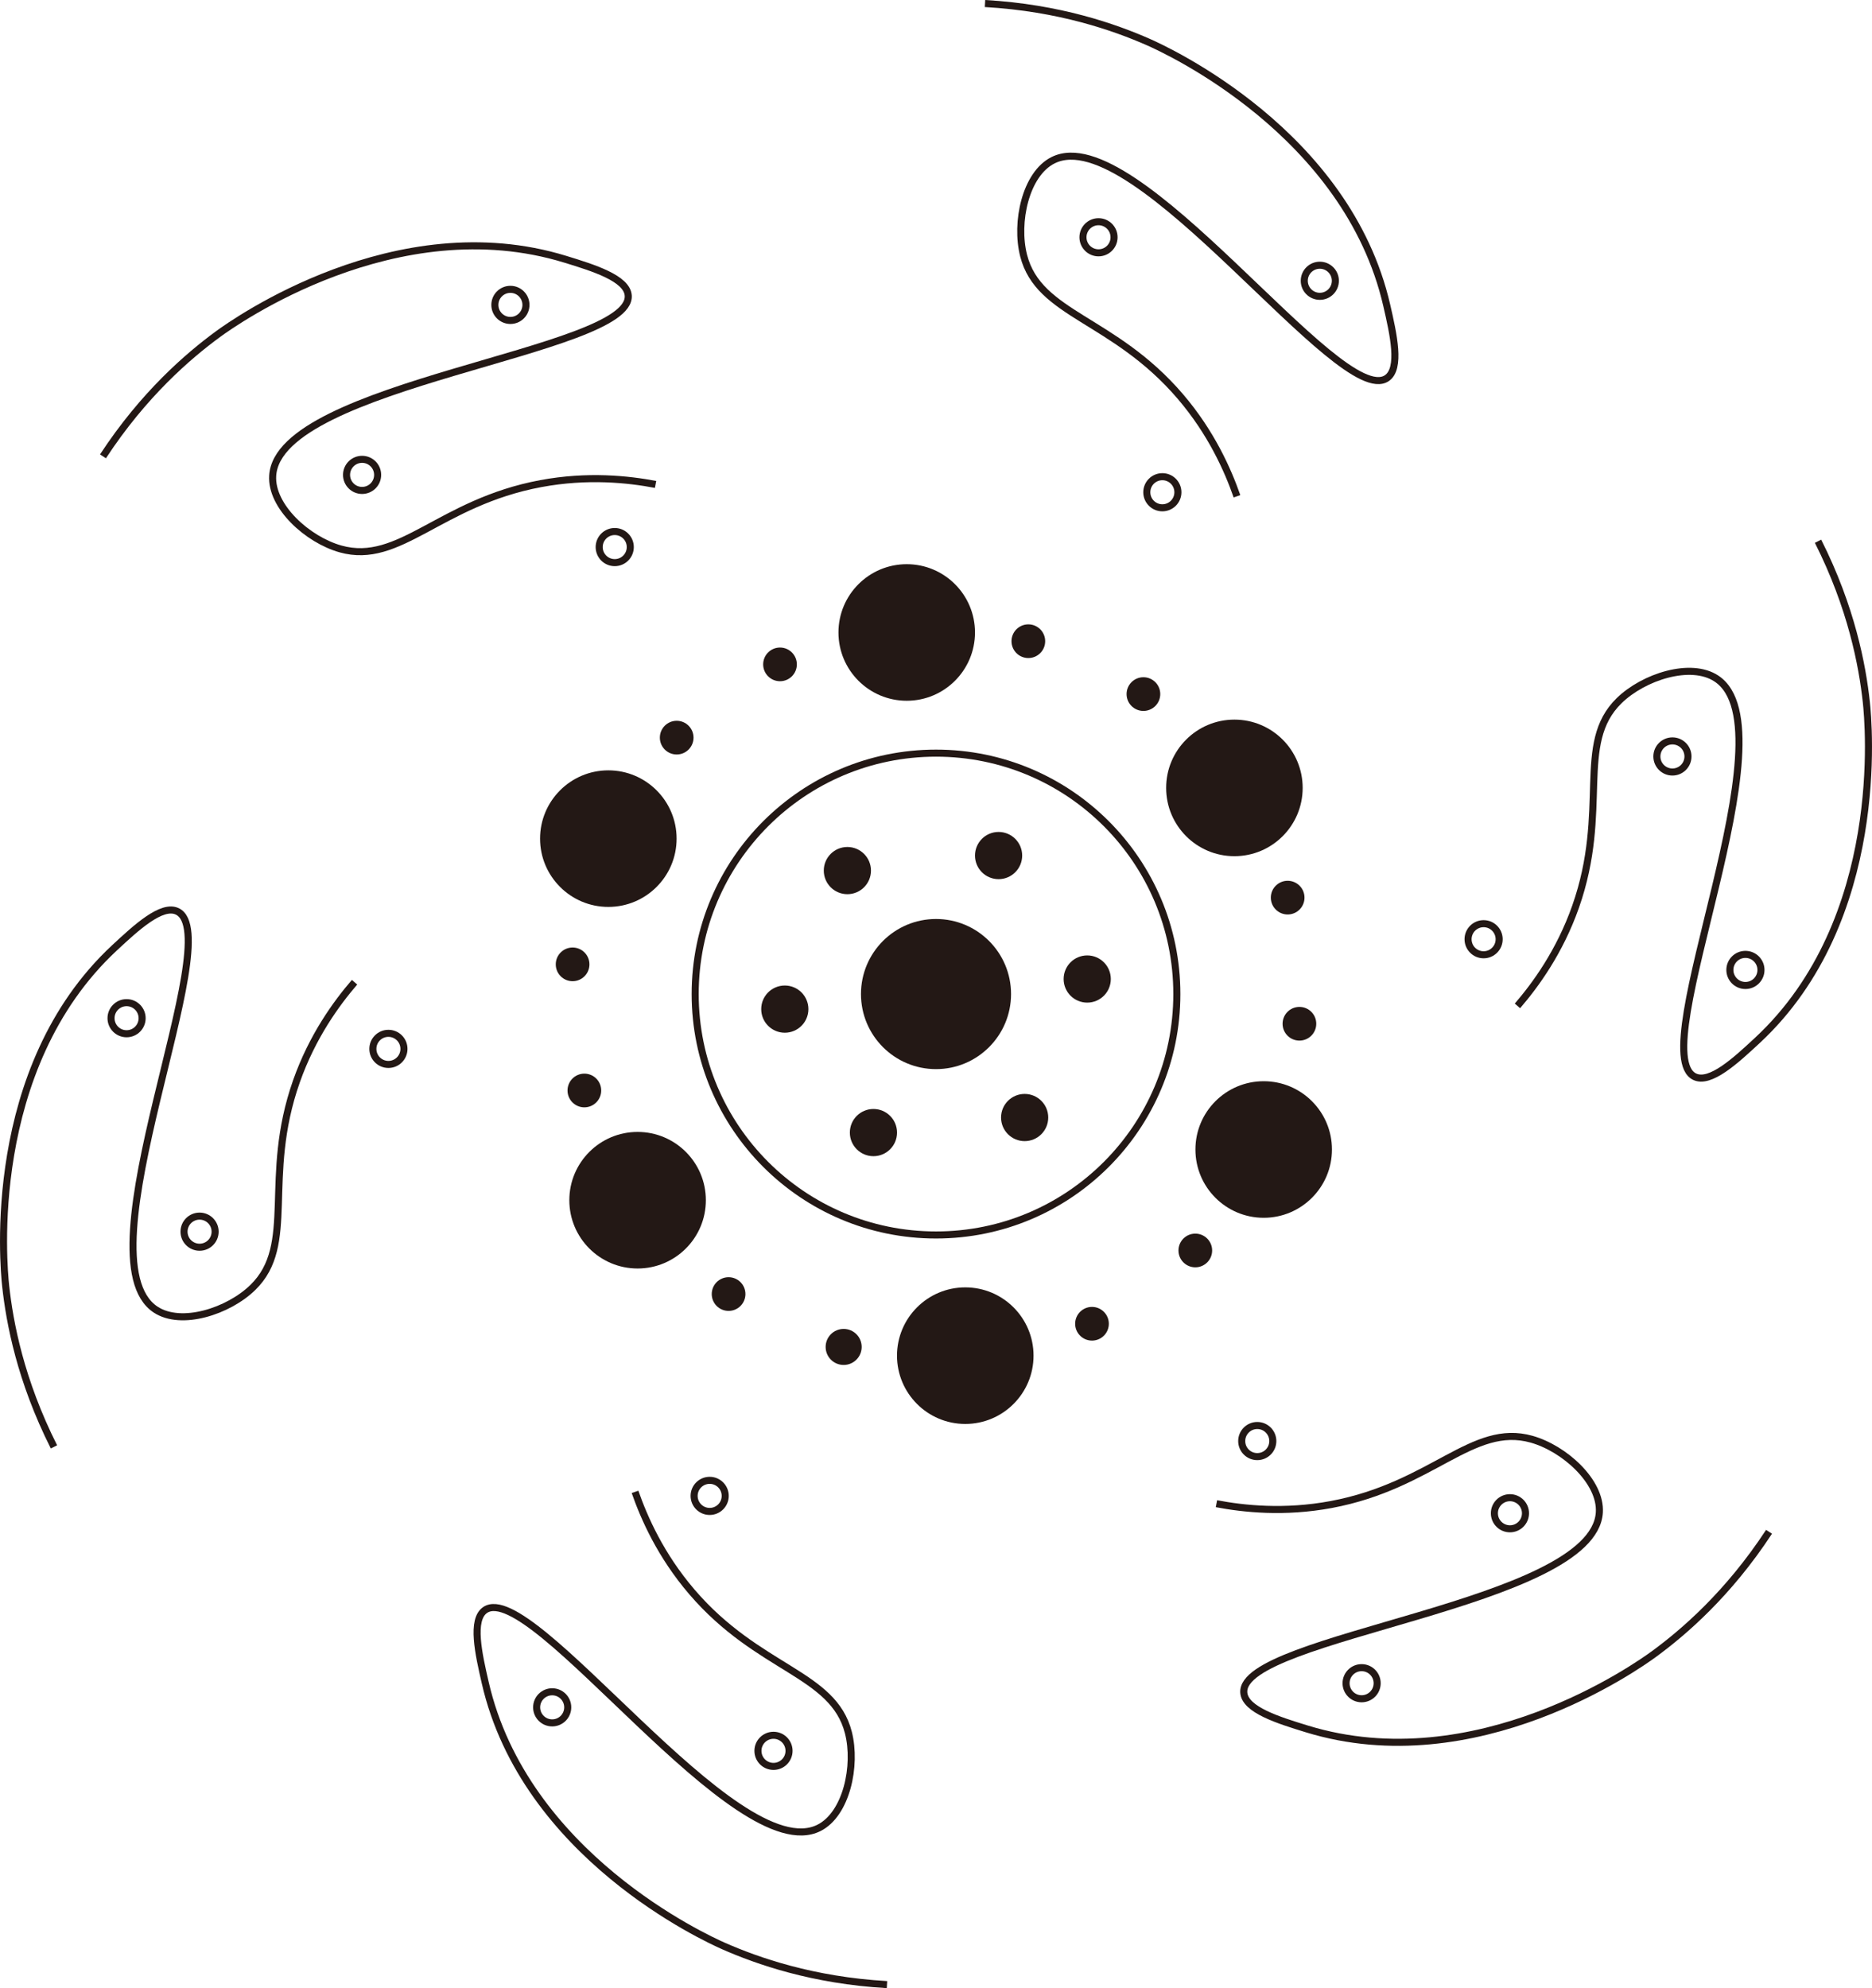<?xml version="1.0" encoding="UTF-8"?>
<svg id="_图层_2" data-name="图层 2" xmlns="http://www.w3.org/2000/svg" viewBox="0 0 795.81 844.89">
  <defs>
    <style>
      .cls--1 {
        fill: none;
        stroke-width: 3px;
      }

      .cls--1, .cls--2 {
        stroke: #231815;
        stroke-miterlimit: 10;
      }

      .cls--2, .cls--3 {
        fill: #231815;
      }

      .cls--3 {
        stroke-width: 0px;
      }
    </style>
  </defs>
  <g id="_5" data-name="5">
    <g>
      <circle class="cls--3" cx="397.91" cy="422.44" r="31.9"/>
      <circle class="cls--3" cx="360.23" cy="369.97" r="10.03"/>
      <circle class="cls--3" cx="333.63" cy="428.84" r="10.03"/>
      <circle class="cls--3" cx="371.31" cy="481.31" r="10.03"/>
      <circle class="cls--3" cx="435.59" cy="474.91" r="10.03"/>
      <circle class="cls--3" cx="462.19" cy="416.05" r="10.03"/>
      <circle class="cls--3" cx="424.51" cy="363.58" r="10.03"/>
      <circle class="cls--1" cx="397.91" cy="422.44" r="102.38"/>
      <circle class="cls--3" cx="385.46" cy="268.78" r="29.02"/>
      <circle class="cls--3" cx="258.61" cy="356.39" r="29.02"/>
      <circle class="cls--3" cx="271.05" cy="510.05" r="29.02"/>
      <circle class="cls--3" cx="410.35" cy="576.11" r="29.02"/>
      <circle class="cls--3" cx="537.21" cy="488.5" r="29.02"/>
      <circle class="cls--3" cx="524.76" cy="334.83" r="29.02"/>
      <circle class="cls--3" cx="287.67" cy="313.47" r="7.16"/>
      <circle class="cls--3" cx="243.42" cy="409.82" r="7.16"/>
      <circle class="cls--3" cx="248.42" cy="463.42" r="7.16"/>
      <circle class="cls--3" cx="309.73" cy="549.93" r="7.16"/>
      <circle class="cls--2" cx="358.65" cy="572.4" r="7.16"/>
      <circle class="cls--3" cx="464.22" cy="562.55" r="7.16"/>
      <circle class="cls--3" cx="508.14" cy="531.41" r="7.16"/>
      <circle class="cls--3" cx="552.4" cy="435.06" r="7.16"/>
      <circle class="cls--3" cx="547.4" cy="381.46" r="7.16"/>
      <circle class="cls--3" cx="486.08" cy="294.96" r="7.16"/>
      <circle class="cls--3" cx="437.16" cy="272.49" r="7.16"/>
      <circle class="cls--3" cx="331.59" cy="282.34" r="7.16"/>
      <path class="cls--1" d="M418.74,1.5c31.56,1.79,55.15,10.09,69.48,16.4,7.76,3.42,84.51,38.58,101.32,111.94,2.77,12.07,6.13,26.77,0,30.88-20.08,13.45-106.58-110.21-141.85-92.64-11.72,5.84-16.14,26.45-12.54,40.53,6.47,25.33,38.13,26.61,66.58,59.83,13.24,15.46,20.26,31.39,24.12,42.46"/>
      <circle class="cls--1" cx="561.07" cy="119.32" r="6.61"/>
      <circle class="cls--1" cx="466.99" cy="100.83" r="6.61"/>
      <circle class="cls--1" cx="494.13" cy="209.19" r="6.61"/>
      <path class="cls--1" d="M43.78,193.93c17.33-26.44,36.32-42.72,48.95-51.97,6.84-5.01,75.67-53.9,147.6-31.78,11.84,3.64,26.25,8.07,26.74,15.44,1.61,24.12-148.73,37.2-151.15,76.53-.81,13.07,14.83,27.2,28.83,31.13,25.17,7.06,42.11-19.72,85.11-27.75,20.01-3.74,37.31-1.85,48.83.34"/>
      <circle class="cls--1" cx="216.98" cy="129.57" r="6.61"/>
      <circle class="cls--1" cx="153.93" cy="201.81" r="6.61"/>
      <circle class="cls--1" cx="261.33" cy="232.49" r="6.61"/>
      <path class="cls--1" d="M22.94,614.87c-14.23-28.23-18.84-52.81-20.53-68.37-.92-8.43-8.84-92.48,46.28-143.72,9.07-8.43,20.12-18.7,26.74-15.44,21.69,10.66-42.15,147.4-9.3,169.17,10.92,7.23,30.98.75,41.37-9.4,18.7-18.27,3.98-46.33,18.52-87.58,6.77-19.2,17.05-33.24,24.71-42.12"/>
      <circle class="cls--1" cx="53.81" cy="432.7" r="6.61"/>
      <circle class="cls--1" cx="84.84" cy="523.42" r="6.61"/>
      <circle class="cls--1" cx="165.12" cy="445.74" r="6.61"/>
      <path class="cls--1" d="M377.07,843.39c-31.56-1.79-55.15-10.09-69.48-16.4-7.76-3.42-84.51-38.58-101.32-111.94-2.77-12.07-6.13-26.77,0-30.88,20.08-13.45,106.58,110.21,141.85,92.64,11.72-5.84,16.14-26.45,12.54-40.53-6.47-25.33-38.13-26.61-66.58-59.83-13.24-15.46-20.26-31.39-24.12-42.46"/>
      <circle class="cls--1" cx="234.74" cy="725.56" r="6.61"/>
      <circle class="cls--1" cx="328.82" cy="744.05" r="6.61"/>
      <circle class="cls--1" cx="301.69" cy="635.7" r="6.61"/>
      <path class="cls--1" d="M752.04,650.96c-17.33,26.44-36.32,42.72-48.95,51.97-6.84,5.01-75.67,53.9-147.6,31.78-11.84-3.64-26.25-8.07-26.74-15.44-1.61-24.12,148.73-37.2,151.15-76.53.81-13.07-14.83-27.2-28.83-31.13-25.17-7.06-42.11,19.72-85.11,27.75-20.01,3.74-37.31,1.85-48.83-.34"/>
      <circle class="cls--1" cx="578.84" cy="715.31" r="6.61"/>
      <circle class="cls--1" cx="641.89" cy="643.08" r="6.61"/>
      <circle class="cls--1" cx="534.48" cy="612.4" r="6.61"/>
      <path class="cls--1" d="M772.87,230.01c14.23,28.23,18.84,52.81,20.53,68.37.92,8.43,8.84,92.48-46.28,143.72-9.07,8.43-20.12,18.7-26.74,15.44-21.69-10.66,42.15-147.4,9.3-169.17-10.92-7.23-30.98-.75-41.37,9.4-18.7,18.27-3.98,46.33-18.52,87.58-6.77,19.2-17.05,33.24-24.71,42.12"/>
      <circle class="cls--1" cx="742" cy="412.19" r="6.61"/>
      <circle class="cls--1" cx="710.97" cy="321.47" r="6.61"/>
      <circle class="cls--1" cx="630.7" cy="399.14" r="6.61"/>
    </g>
  </g>
</svg>